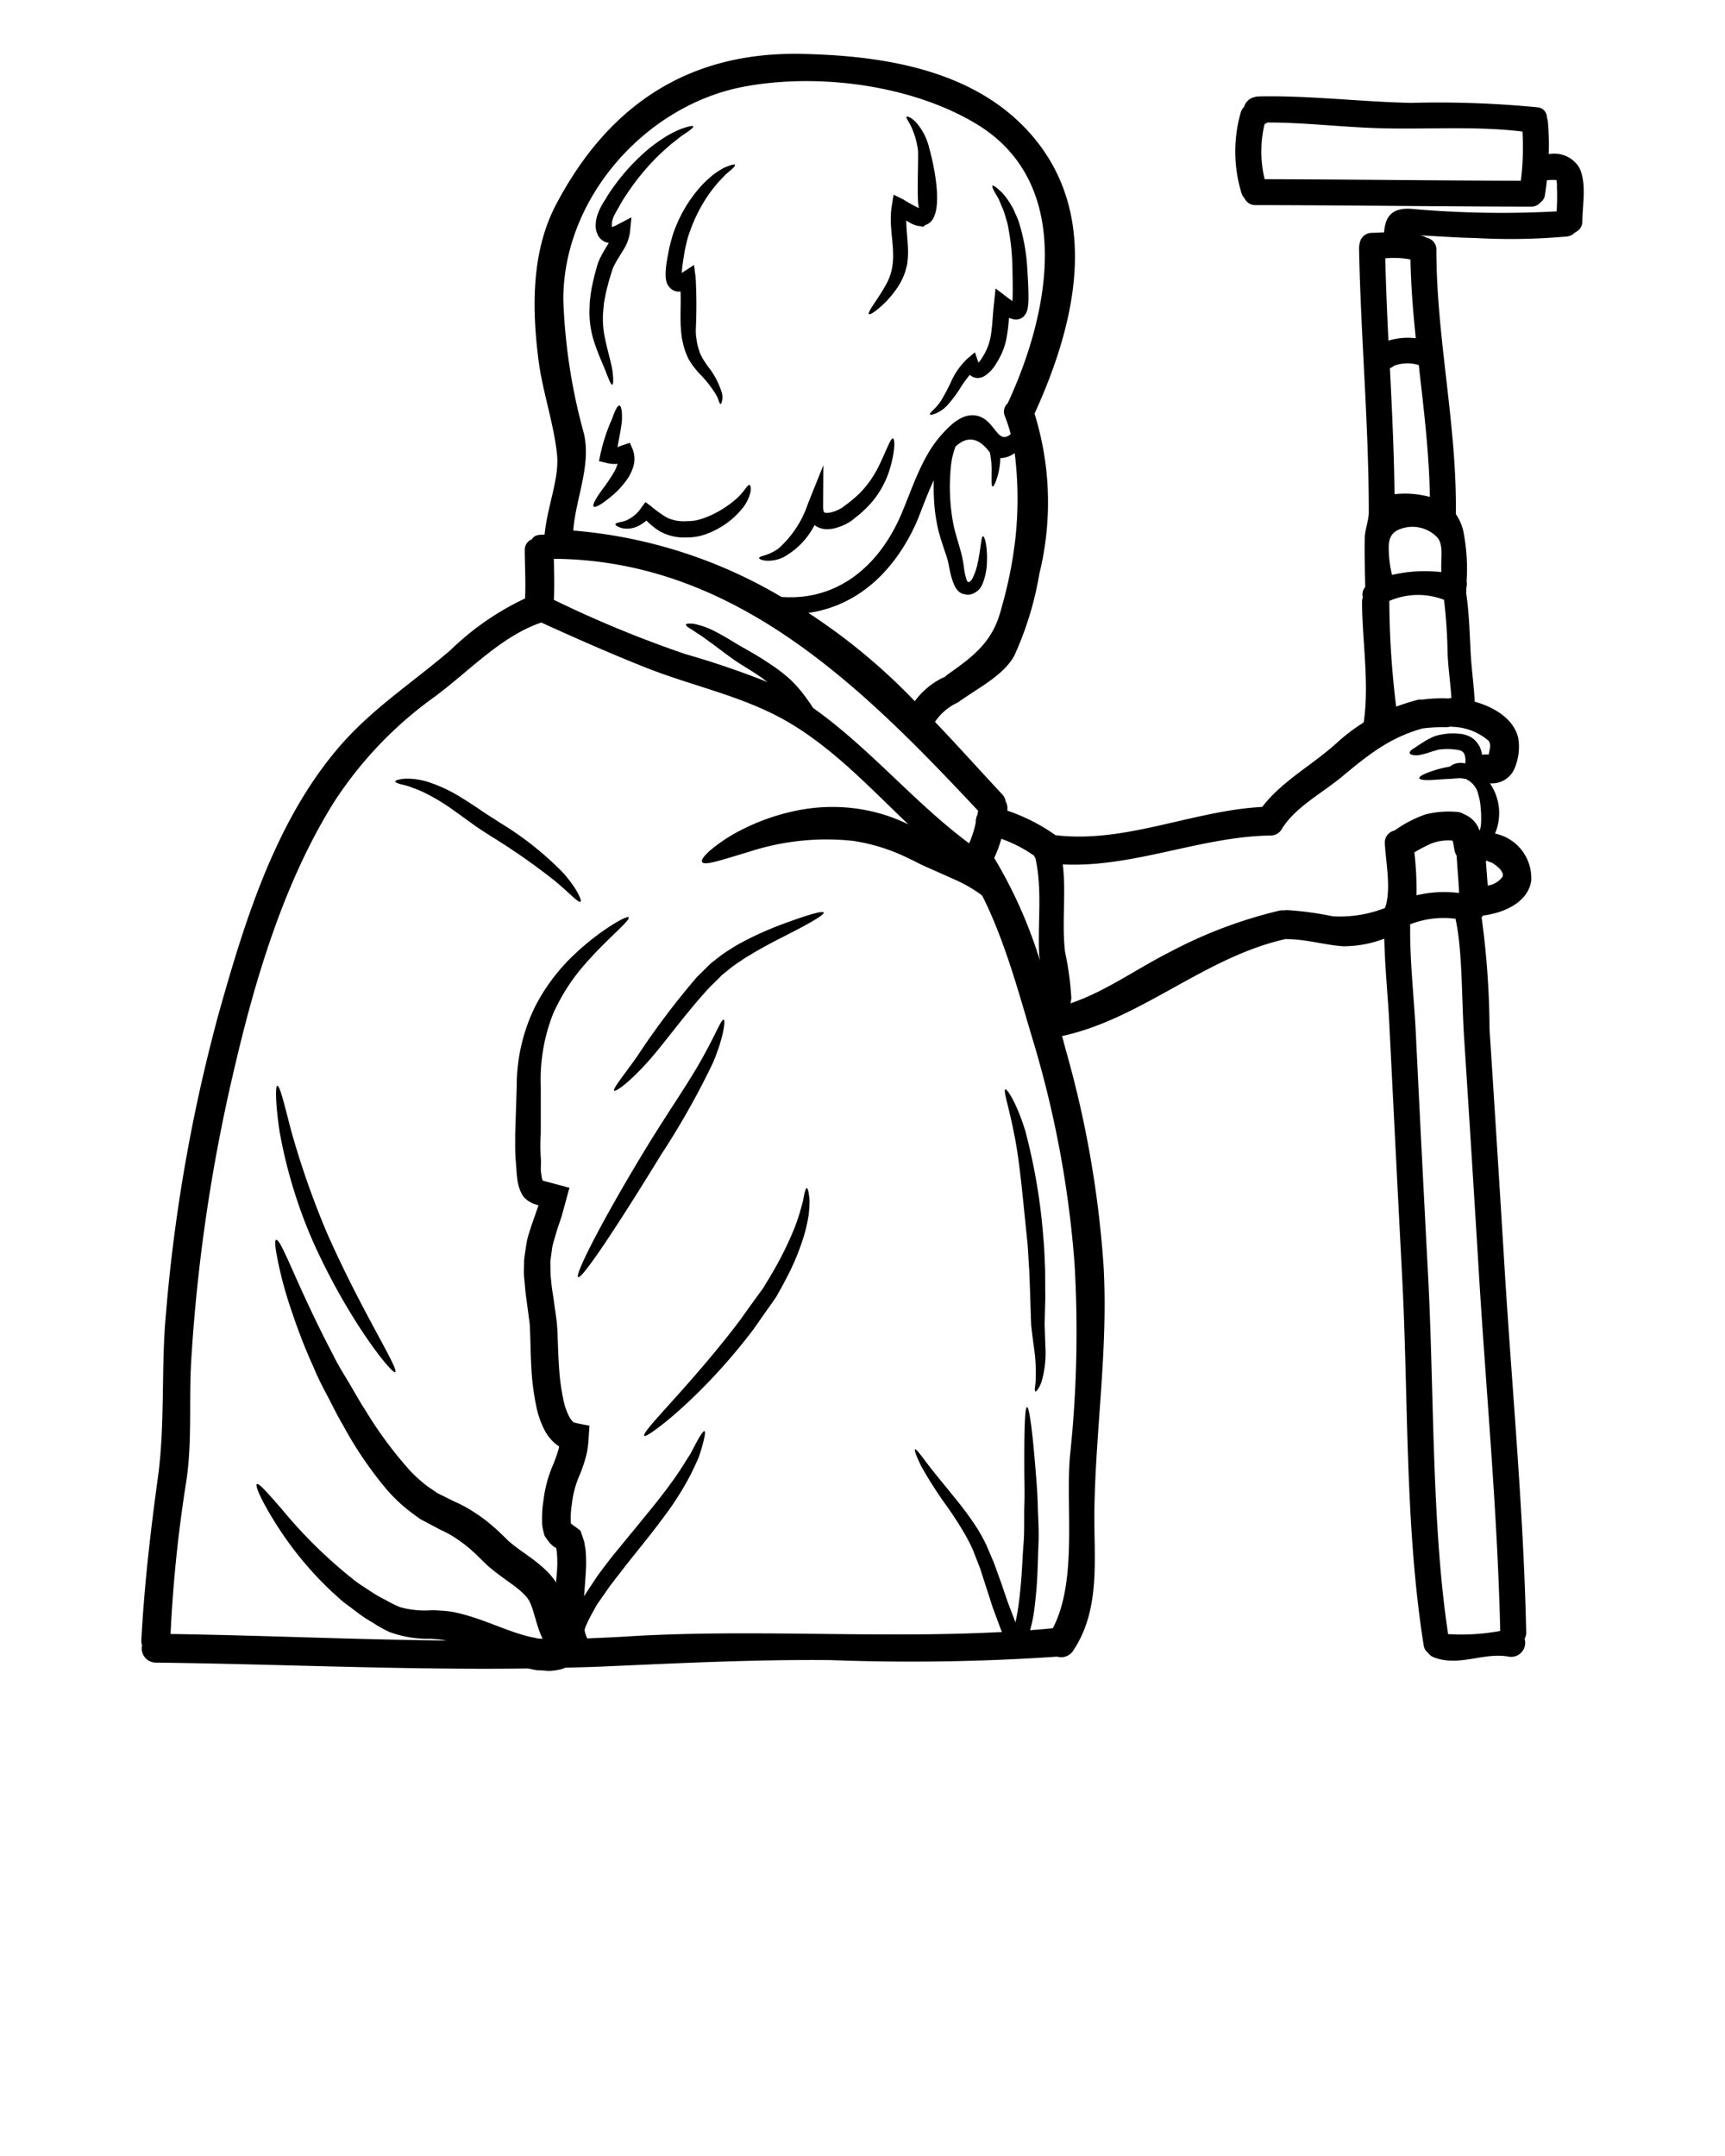 <svg xmlns="http://www.w3.org/2000/svg" viewBox="0 0 128 160" x="0px" y="0px"><g><path d="M117.2,12.464c.543,1.157.229,2.707.214,3.943a.86.86,0,0,1-.528.829.985.985,0,0,1-.615.314,46.7,46.7,0,0,1-6.786.114c-1.286-.021-2.565-.121-3.858-.185l-.243-.022a2.716,2.716,0,0,1,.314.1c.065.029.122.057.186.093a.885.885,0,0,1,.7.9c0,6.551,1.536,13.016,1.443,19.6a3.692,3.692,0,0,1,.565,1.314,14.42,14.42,0,0,1,.235,3.672,1,1,0,0,1-.014.436c-.007.128-.014.264-.014.4,0,.014-.007.021-.007.028.221,1.486.257,2.958.335,4.451.065,1.207.243,2.415.3,3.622,1.45.4,2.886,1.271,3.229,2.679a4.07,4.07,0,0,1-.351,2.443,1.823,1.823,0,0,1-1.75.936,3.892,3.892,0,0,1,.379,3.729,3.372,3.372,0,0,1,2.686,3.5c-.236,1.629-2.065,2.4-3.586,2.586a1,1,0,0,1-.093.143,63.066,63.066,0,0,1,.586,8.28q.578,8.894,1.121,17.8c.55,8.959,1.408,17.974,1.6,26.954a.853.853,0,0,1-.121.486,1.04,1.04,0,0,1-1.157,1.336c-1.879-.35-3.644.757-5.537.064a1.017,1.017,0,0,1-.486-.371.8.8,0,0,1-.307-.543c-1.414-8.916-1.121-18.4-1.6-27.4q-.482-9.3-.943-18.6c-.1-2.107-.336-4.286-.379-6.436a8.477,8.477,0,0,1-3.071.564c-1.393-.1-2.751-.528-4.151-.528-.036,0-.064-.008-.093-.008C89.4,71.021,84.7,75.615,78.808,76.887c.122.442.236.892.357,1.321A77.672,77.672,0,0,1,81.88,93.825c.364,6.122-.564,12.037-.672,18.131-.064,3.579.522,7.4-1.571,10.537a1.062,1.062,0,0,1-1.193.45,159.994,159.994,0,0,1-16.767.257c-5.593-.057-11.123.221-16.7.464-1.014.05-2.022.072-3.036.1a.024.024,0,0,1-.014.007,2.427,2.427,0,0,1-.386.129l-.314.057c-.1.014-.179.022-.272.029l-.064.007h-.036l-.014.007H40.7l-.1-.007c-.264-.022-.536-.036-.8-.05-.207-.036-.407-.079-.615-.122-9.208.122-18.416-.328-27.625-.435a1.055,1.055,0,0,1-1.021-1.279,1.114,1.114,0,0,1-.05-.393c.214-4.065.678-8.044,1.228-12.073.55-4.008.222-8.137.6-12.18A123.531,123.531,0,0,1,16.2,75.322c1.921-6.844,4.193-14.288,8.887-19.8,2.507-2.937,5.457-4.8,8.336-7.273a20.472,20.472,0,0,1,5.537-3.836c.057-1.207-.014-2.365-.022-3.579a.829.829,0,0,1,.536-.815c.165-.3.465-.342.893-.342h.043c.207-2.144,1.107-4.172.922-5.951-.236-2.286-1.065-4.651-1.365-6.937-.493-3.829-.564-8.051,1.279-11.58,3.865-7.372,9.808-11.38,18.231-11.209,6.251.129,13.18,1.229,17.345,6.351,4.887,6.015,2.843,14-.057,20.346a22.167,22.167,0,0,1,.357,11.887,24.18,24.18,0,0,1-1.857,6.072c-.765,1.422-2.615,2.365-3.872,3.258a1.179,1.179,0,0,1-.129.071.744.744,0,0,1-.228.165,4.083,4.083,0,0,0-1.643,1.4c0,.007-.008.014-.015.021,1.7,1.779,3.336,3.608,4.965,5.351a.993.993,0,0,1,.279.543,1.067,1.067,0,0,1,.121.693,13.965,13.965,0,0,1,3.436,1.721.635.635,0,0,1,.129.1c5.172.635,10.251-1.836,15.352-2.094,1.45-1.907,3.743-3.129,5.508-4.729a13.807,13.807,0,0,1,2.022-1.543c.435-2.907-.122-6.151-.122-8.937a1.3,1.3,0,0,1,.057-.35.847.847,0,0,1,.179-.764c-.021-1.208-.064-2.415-.036-3.629.015-.622.3-1.336.3-1.922,0-6.558-.6-13.045-.721-19.588a1.239,1.239,0,0,1,.036-.3.916.916,0,0,1,.921-.843c.3-.008.6-.022.9-.036.079-1.122.536-1.822,1.958-1.75a75.513,75.513,0,0,0,10.844.193,17.174,17.174,0,0,0,.021-1.829,2.063,2.063,0,0,0-.035-.493,3.283,3.283,0,0,0-.65.007h-.058c-.042.357-.085.721-.142,1.079a.8.8,0,0,1-.329.564.888.888,0,0,1-.722.322c-6.8-.008-13.609-.108-20.417-.115a.885.885,0,0,1-.828-.507.978.978,0,0,1-.222-.379,10.566,10.566,0,0,1-.057-5.993,1.027,1.027,0,0,1,.257-.422,1,1,0,0,1,.736-.707,1.163,1.163,0,0,1,.293-.057c3.765-.086,7.594.4,11.373.478a75.994,75.994,0,0,1,9.365.329.75.75,0,0,1,.693.764.925.925,0,0,1,.072.286,19.747,19.747,0,0,1,.064,2.429A2.161,2.161,0,0,1,117.2,12.464Zm-4.351.95a19.459,19.459,0,0,0,.122-3.651c-3.479-.428-7.165-.143-10.659-.25-2.75-.078-5.522-.428-8.272-.421a1.271,1.271,0,0,1-.207.121,8.762,8.762,0,0,0,.007,4.086C100.175,13.314,106.512,13.4,112.848,13.414Zm-1.364,51.664c.107-.2-.071-.472-.222-.622a2.419,2.419,0,0,0-.571-.435c-.086-.043-.421-.115-.307-.165l-.129.043c.043.607.093,1.215.136,1.822A1.654,1.654,0,0,0,111.484,65.078Zm-.164,55.957c-.2-8.715-1.022-17.452-1.558-26.153q-.546-8.981-1.128-17.967c-.172-2.65-.122-6.436-.615-8.637a.449.449,0,0,1-.007-.093,6.8,6.8,0,0,0-3.372.408c-.043,2.664.286,5.407.415,8.043q.438,9.035.914,18.053c.45,8.551.257,18.545,1.486,26.582A15.759,15.759,0,0,0,111.32,121.035ZM110.5,55.827c.057-.279.15-.608-.043-.851a4.24,4.24,0,0,0-2.664-1.035l-.165-.022a1.261,1.261,0,0,1-.343.05,11.4,11.4,0,0,0-1.7.086h-.014c-2.486.693-4.058,1.979-6.022,3.608-1.358,1.128-3.294,2.171-4.287,3.636a1.04,1.04,0,0,1-.078.093.983.983,0,0,1-.936.614c-5.151.079-10.18,2.4-15.388,2.143.264,2.172-.086,4.315.172,6.508a22.284,22.284,0,0,1,.464,3.4,1.853,1.853,0,0,1-.072.407c2.629-.893,4.844-2.529,7.373-3.808a34.078,34.078,0,0,1,8.151-3.079,1.147,1.147,0,0,1,.343-.014.988.988,0,0,1,.207-.022A23.5,23.5,0,0,1,98.889,68a9.171,9.171,0,0,0,3.879-.615,1.8,1.8,0,0,1,.072-.207c.364-1.4,0-3.129-.079-4.551a.917.917,0,0,1,.722-.993,8.975,8.975,0,0,1,2.286-1.193,7.037,7.037,0,0,1,2.286-.192,1.056,1.056,0,0,1,.543.157,2.025,2.025,0,0,1,1.171,1.178c.008.015.015.036.022.05.007-.014.021-.035.028-.05a2.339,2.339,0,0,0,.079-.464,7.9,7.9,0,0,0-.029-1.164,4.03,4.03,0,0,0-.171-.972,1.611,1.611,0,0,0-.807-1.107l-.122-.072-.143-.014a1.863,1.863,0,0,0-.285-.043c-.236.015-.45.029-.658.05-.807.029-1.414.1-1.793.093s-.557-.057-.571-.143.128-.2.478-.35a8.459,8.459,0,0,1,1.786-.507,1.262,1.262,0,0,1,1.143-.229,1.466,1.466,0,0,0-.064-.7c-.136-.235-.236-.285-.714-.343a4.494,4.494,0,0,0-1.022-.007,1.209,1.209,0,0,0-.4.086,3.7,3.7,0,0,0-.371.107,5.184,5.184,0,0,1-.672.193,1.42,1.42,0,0,1-.5.05c-.264-.021-.371-.086-.379-.171s.086-.2.265-.315a4.083,4.083,0,0,0,.35-.236c.157-.092.336-.214.557-.35a3.6,3.6,0,0,1,.407-.214,1.932,1.932,0,0,1,.529-.2,4.866,4.866,0,0,1,1.329-.129c.121.015.25.022.378.029a2.765,2.765,0,0,1,.5.136,1.581,1.581,0,0,1,.5.314,2.239,2.239,0,0,1,.372.486,2.96,2.96,0,0,1,.193.621.886.886,0,0,1,.243-.028c.085.007.164,0,.243,0A1.611,1.611,0,0,0,110.5,55.827Zm-2.236,10.444v-.157c-.043-.879-.128-1.751-.179-2.622a1.077,1.077,0,0,1-.135-.307c-.065-.265-.086-.536-.165-.8a3.429,3.429,0,0,0-1.643.242,11.875,11.875,0,0,0-1.193.629,23.661,23.661,0,0,1,.158,3.186A8.874,8.874,0,0,1,108.262,66.271Zm-.821-14.431a.985.985,0,0,1,.257-.035c-.072-1.122-.243-2.236-.286-3.358a38.4,38.4,0,0,0-.264-3.936,5.357,5.357,0,0,0-4.058.085,65.583,65.583,0,0,0,.507,7.844c.486-.178.993-.343,1.529-.485a.956.956,0,0,1,.421-.029c.015-.007.022-.007.036-.014a11.4,11.4,0,0,1,1.7-.086A1.2,1.2,0,0,1,107.441,51.84ZM106.948,41.8c.007-.571.121-1.479-.315-1.936a2.561,2.561,0,0,0-2.279-.729c-.964.2-1.328.6-1.307,1.594a8.846,8.846,0,0,0,.243,1.935,10.881,10.881,0,0,1,3.665-.207C106.948,42.232,106.94,42.018,106.948,41.8ZM105.5,36.745q.312.054.6.129c-.05-3.279-.458-6.529-.822-9.78a2.831,2.831,0,0,0-1.836.05,1.136,1.136,0,0,1-.307.186c.157,3.115.307,6.222.343,9.344A6.849,6.849,0,0,1,105.5,36.745ZM103.026,25.28a4.96,4.96,0,0,1,2.029-.179c-.2-1.943-.358-3.886-.393-5.844a6.545,6.545,0,0,0-1.872-.085C102.84,21.208,102.926,23.251,103.026,25.28ZM79.394,108.062a87.046,87.046,0,0,0,.343-14.237,77.528,77.528,0,0,0-2.993-16.3c-1.072-3.543-2.122-7.608-3.858-11.051-.043-.036-.086-.071-.136-.114a10.878,10.878,0,0,0-2.036-1.143c-.478-.215-1.007-.45-1.571-.7-.293-.129-.586-.258-.922-.422-.157-.078-.321-.164-.479-.243-.143-.071-.293-.136-.435-.207a13.912,13.912,0,0,0-4.015-1.243,18.493,18.493,0,0,0-7.744.822c-1.986.585-3.279,1.05-3.451.742-.078-.142.136-.442.6-.857a11.926,11.926,0,0,1,2.208-1.464,15.879,15.879,0,0,1,3.736-1.386,13.323,13.323,0,0,1,4.987-.243,12.784,12.784,0,0,1,3.779,1.164c-2.872-2.729-5.587-5.665-9.023-7.651C55.1,51.64,51.4,50.926,47.911,49.54,45.3,48.5,42.725,47.368,40.167,46.2c-2.964.993-5.408,3.657-7.915,5.508a28.982,28.982,0,0,0-7.53,7.915c-3.686,5.944-5.808,13.087-7.379,19.867a127.5,127.5,0,0,0-3.158,21.546c-.178,3.05.1,6.15-.407,9.179a102.632,102.632,0,0,0-1.122,11.045c6.823.107,13.652.414,20.482.486-.107-.015-.45-.079-.608-.086-.2-.014-.378-.036-.621-.043a8.28,8.28,0,0,1-3.022-.507,10.039,10.039,0,0,1-1.229-.693,9.859,9.859,0,0,1-1.064-.693q-.525-.4-1.029-.772c-.328-.257-.607-.535-.9-.793a25.67,25.67,0,0,1-4.522-5.615c-.871-1.443-1.214-2.321-1.086-2.407.15-.093.765.607,1.85,1.857a35.477,35.477,0,0,0,4.873,4.865c.278.214.557.465.864.672s.607.4.922.607a8.807,8.807,0,0,0,1.05.6,8.828,8.828,0,0,0,1.043.522,6.742,6.742,0,0,0,2.321.242c.229-.007.508.008.786.029a7.62,7.62,0,0,1,.8.086,13.149,13.149,0,0,1,1.551.407c1,.321,1.936.721,2.864,1.043a13.07,13.07,0,0,0,1.358.407c.192.036.385.079.578.122l.343.021c-.1-.236-.214-.493-.293-.736-.207-.607-.336-1.143-.493-1.6l-.114-.293-.043-.086-.014-.043-.05-.085-.107-.165-.022-.028-.043-.05a1.762,1.762,0,0,0-.2-.222c-.621-.635-1.621-1.2-2.564-2.007l-.079-.064-.15-.136-.143-.143-.286-.279c-.185-.178-.378-.385-.564-.535a8.715,8.715,0,0,0-1.107-.879,7.6,7.6,0,0,0-1.286-.729l-1.472-.778a15.912,15.912,0,0,1-1.357-1.036,12.479,12.479,0,0,1-1.15-1.15,28.419,28.419,0,0,1-3.258-4.787c-.457-.764-.828-1.55-1.214-2.279a23.293,23.293,0,0,1-1.029-2.143,40.428,40.428,0,0,1-1.493-3.807,30.093,30.093,0,0,1-.879-2.937c-.385-1.628-.521-2.557-.364-2.607.371-.136,1.543,3.429,4.265,8.6.314.657.729,1.307,1.136,1.993s.807,1.415,1.278,2.136a29.381,29.381,0,0,0,3.194,4.322,9.366,9.366,0,0,0,.986.936c.335.307.728.522,1.093.8.428.207.864.429,1.307.643a9.541,9.541,0,0,1,1.486.815,10.8,10.8,0,0,1,1.45,1.107c.243.193.422.393.636.586l.307.3.15.15.029.021.057.043c.736.643,1.736,1.172,2.729,2.143a3.608,3.608,0,0,1,.371.414l.086.108.05.057.007.007.05.071.014.022.093.15c.022-.293.05-.586.072-.865.064-.843-.029-1.943-.136-1.714a4.537,4.537,0,0,1-.4-.343c-.129-.186-.279-.364-.393-.557-.057-.215-.121-.457-.15-.636a2.191,2.191,0,0,1-.029-.457,7.923,7.923,0,0,1,.093-1.443V111.4l.015-.093a9.466,9.466,0,0,1,.75-2.7c.15-.386.278-.75.371-1.086.05-.236.036-.143.036-.171v-.007l-.014-.015-.065-.035-.25-.193a3.445,3.445,0,0,1-.693-.858,6.641,6.641,0,0,1-.628-1.664,18.313,18.313,0,0,1-.408-3.036c-.057-.965-.064-1.908-.1-2.772-.007-.229-.014-.393-.035-.607l-.086-.636-.172-1.286c-.064-.421-.085-.886-.135-1.321s-.015-.915-.015-1.358c.043-.457.122-.907.193-1.357s.229-.822.343-1.229c.179-.5.343-.986.515-1.464.05-.093-.043-.065-.079-.093l-.043-.015-.2-.064a1.006,1.006,0,0,1-.221-.107A1.391,1.391,0,0,1,39,88.96a1.149,1.149,0,0,1-.293-.379,3.106,3.106,0,0,1-.279-.807c-.043-.222-.05-.386-.078-.579-.029-.357-.05-.707-.079-1.057-.064-.693-.036-1.35-.043-1.993.043-1.258.079-2.436.115-3.544a13.308,13.308,0,0,1,1.4-5.972,14.187,14.187,0,0,1,2.672-3.6A18.891,18.891,0,0,1,44.7,69.121c1.25-.871,1.878-1.136,1.95-1.043.078.114-.386.579-1.465,1.608-.528.521-1.193,1.185-1.95,2.064a14.577,14.577,0,0,0-2.186,3.465,13.292,13.292,0,0,0-.922,5.386v3.544a13.6,13.6,0,0,0,.008,1.871c.028.315-.029.629.007.958l.064.443c.022.064.043.164.05.164a.116.116,0,0,0,.064.05c.179.05.358.093.543.143l.972.257.243.071c.064.029.228.007.157.115L42.1,88.7c-.086.322-.171.65-.264.979l-.136.493a1.548,1.548,0,0,1-.05.178l-.05.136c-.114.35-.257.736-.35,1.079s-.221.7-.279,1.043c-.042.35-.1.693-.135,1.05.014.372,0,.729.035,1.122s.072.778.143,1.2.122.857.186,1.293c.029.221.064.45.093.678s.05.508.064.729c.043.929.057,1.822.122,2.736a16.169,16.169,0,0,0,.371,2.665,4.569,4.569,0,0,0,.422,1.114,1.648,1.648,0,0,0,.25.322.15.15,0,0,1,.057.043l.321.078c.25.057.593.115.843.165-.028.392-.057.785-.085,1.185a6.2,6.2,0,0,1-.165,1.051,11.241,11.241,0,0,1-.436,1.321,7.44,7.44,0,0,0-.614,2.179l-.007.029-.007.085a6.416,6.416,0,0,0-.079,1.143c.007.072-.007.215.015.229.007.029.007.036,0,.036H42.36l.008.007a.683.683,0,0,1,.128.1c.157.114.286.2.486.357.107.05.128.171.164.279l.114.328c.029.107.079.236.1.322l.035.228c.022.143.057.293.065.429a10.887,10.887,0,0,1,.007,1.593c-.036.6-.086,1.186-.129,1.757.314-.485.643-.978.979-1.486.364-.507.757-1.014,1.157-1.528,1.014-1.236,1.979-2.408,2.85-3.479s1.6-2.051,2.158-2.894c.271-.428.514-.821.736-1.157.193-.371.364-.686.5-.95.286-.514.478-.786.557-.757s.029.364-.121.936c-.079.285-.172.628-.315,1.021-.171.393-.378.836-.621,1.322a22.154,22.154,0,0,1-2.015,3.157c-.829,1.129-1.8,2.308-2.786,3.551-.386.5-.764.993-1.136,1.471-.343.493-.678.972-1,1.436-.271.5-.543.958-.729,1.386a2.9,2.9,0,0,0-.178.479,2.738,2.738,0,0,0,.2.621c.929-.042,1.857-.078,2.786-.135,9.294-.593,18.7.157,27.989-.343-.035-.079-.071-.15-.092-.215-.2-.535-.393-1.064-.586-1.578-.329-1.022-.65-2.008-.95-2.944-.186-.464-.358-.914-.529-1.357-.164-.364-.379-.786-.586-1.15-.428-.743-.879-1.422-1.307-2.036a29.629,29.629,0,0,1-1.943-3.029c-.379-.764-.522-1.207-.457-1.25s.364.336.864,1.007,1.272,1.586,2.222,2.765a23.9,23.9,0,0,1,1.478,2.021,13.062,13.062,0,0,1,.708,1.272c.185.429.378.879.571,1.336.179.479.35.971.536,1.479q.246.727.514,1.5c.179.479.372.971.558,1.464.085-.357.15-.75.207-1.128.078-.543.135-1.079.185-1.615.1-1.036.129-2.114.208-3.093.078-1,.028-1.922.057-2.8s.007-1.693,0-2.443c-.015-3.007.028-4.886.2-4.893s.414,1.843.65,4.858c.064.75.128,1.571.15,2.471s.1,1.872.05,2.858c-.043,1.007-.05,2.022-.136,3.143-.043.55-.1,1.107-.171,1.679a10.932,10.932,0,0,1-.315,1.543c.565-.036,1.129-.086,1.686-.143C79.965,117.335,79.065,111.848,79.394,108.062ZM77.172,71.307a4.8,4.8,0,0,1-.071-.65c-.093-2.343.243-4.672-.272-6.979a.512.512,0,0,1-.093-.172A9.981,9.981,0,0,0,74.3,62.249a8.461,8.461,0,0,1-.528,1.421A34.441,34.441,0,0,1,77.172,71.307ZM75.358,39.839a27.376,27.376,0,0,0-.065-6.215A1.884,1.884,0,0,1,74.229,34a1.027,1.027,0,0,0-.007.143,5.656,5.656,0,0,1-.172,1.1c-.164.586-.328.879-.4.865s-.078-.35-.071-.929a6.644,6.644,0,0,0-.129-1.593c0-.007,0-.007-.007-.014-.914-1.236-1.772-1.143-2.536-.436a5.61,5.61,0,0,0-.35,1.5,15.131,15.131,0,0,0-.057,2.229,14.242,14.242,0,0,0,.278,2.207c.158.686.4,1.4.572,2.065a10.388,10.388,0,0,1,.186,1.05,5.059,5.059,0,0,0,.185.829c.122.25.022.128.15.178.036.022.172-.071.279-.25a4.559,4.559,0,0,0,.407-1.214c.086-.393.136-.743.179-1.029.086-.571.114-.886.2-.9s.214.307.271.914a7.615,7.615,0,0,1,.022,1.1,4.484,4.484,0,0,1-.322,1.514,1.286,1.286,0,0,1-.9.786.909.909,0,0,1-.364,0l-.179-.043-.085-.021L71.286,44,71.271,44l-.021-.021a1.033,1.033,0,0,1-.293-.293,1.851,1.851,0,0,1-.15-.271,5.346,5.346,0,0,1-.314-1.022c-.079-.329-.122-.686-.207-.936-.208-.671-.458-1.321-.658-2.107a12.845,12.845,0,0,1-.328-2.422c-.022-.436-.022-.864-.007-1.293-.608,1.293-1.058,2.636-1.315,3.193-1.629,3.6-4.35,6.13-7.994,6.658a44.581,44.581,0,0,1,7.894,6.551A5.7,5.7,0,0,1,69.95,50.3c.057-.021.107-.042.157-.057a1.206,1.206,0,0,1,.2-.178c1.957-1.386,3.379-2.436,4-4.93A31.323,31.323,0,0,0,75.358,39.839Zm-.55-9.987c3-6.466,5.065-16.224-2.415-20.689C67.585,6.291,60.677,5.4,55.191,6.434,47.947,7.8,41.782,14.657,41.8,22.251a42.577,42.577,0,0,0,1.522,9.9c.564,2.379-.6,4.815-.786,7.222A36.057,36.057,0,0,1,57.984,44.3c4.222.308,7.272-2.357,8.887-6.122.821-1.922,1.507-4.215,2.914-5.822.665-.757,1.644-1.8,2.8-1.479,1.271.35,1.429,2.179,2.414,1.336a11.891,11.891,0,0,0-.421-1.293.836.836,0,0,1,.207-1ZM72.522,60.477c.021-.1.035-.207.057-.307-8.609-9.2-18.053-18.6-31.483-18.7.021,1.015.057,2.029,0,3.044a84.794,84.794,0,0,0,9.766,4.029,64.4,64.4,0,0,1,6.1,2.079c-.085-.065-.171-.122-.257-.186-.736-.564-1.586-1.007-2.3-1.515s-1.307-.978-1.822-1.343c-.507-.385-.929-.635-1.214-.835-.322-.179-.486-.315-.465-.393s.243-.093.608-.05a5.957,5.957,0,0,1,1.514.543c.6.3,1.265.714,1.979,1.143a26.426,26.426,0,0,1,2.386,1.457,12.481,12.481,0,0,1,1.172.914,8.437,8.437,0,0,1,.978,1.065c.307.393.565.764.8,1.121,4.179,2.958,7.48,7,11.573,10.045a7.841,7.841,0,0,0,.493-1.558A1.1,1.1,0,0,1,72.522,60.477Z"/><path d="M77.572,99.947a7.683,7.683,0,0,1-.264,2.514,2.233,2.233,0,0,1-.286.622c-.086.128-.15.193-.186.178s-.057-.1-.042-.257.057-.385.057-.65a12.471,12.471,0,0,0-.129-2.35c-.064-.5-.143-1.057-.207-1.672-.021-.614-.043-1.271-.064-1.964-.022-.672-.05-1.379-.079-2.115-.057-.721-.071-1.486-.157-2.25-.322-3.108-.557-5.922-.972-7.9-.385-1.979-.814-3.179-.643-3.258.129-.064.851,1.043,1.472,3.051a43.808,43.808,0,0,1,1.35,8c.079.793.093,1.571.129,2.321.007.743.007,1.465.014,2.151-.021.671-.036,1.307-.05,1.9C77.537,98.875,77.551,99.432,77.572,99.947Z"/><path d="M76.236,20.093c.043.672.086,1.379.079,2.136a4.49,4.49,0,0,1-.057.643,1.157,1.157,0,0,1-.2.493,1.044,1.044,0,0,1-.143.164,1.064,1.064,0,0,1-.229.129.841.841,0,0,1-.421.05,1.989,1.989,0,0,1-.393-.122c-.036.415-.072.829-.143,1.251a5.159,5.159,0,0,1-.772,2.079c0,.007-.007.007-.007.014s-.007.014-.014.021a2.676,2.676,0,0,1-.879.95.935.935,0,0,1-.5.15.856.856,0,0,1-.593-.235,9.492,9.492,0,0,0-.721,1,8.862,8.862,0,0,1-.972,1.286,2.387,2.387,0,0,1-.886.6c-.235.085-.364.1-.378.05-.057-.122.378-.35.821-1.015a14.968,14.968,0,0,0,.708-1.328A5.42,5.42,0,0,1,71.8,26.6l.543-.457.243.729a.108.108,0,0,0,.014.043,2.5,2.5,0,0,0,.379-.543l.007-.008.021-.028a4.3,4.3,0,0,0,.55-1.679c.093-.643.108-1.364.2-2.143l.008-.05.107-1.057.857.65c.136.107.271.2.393.285.007-.05.007-.1.014-.15.022-.693.007-1.385-.007-2.05a17.518,17.518,0,0,0-.343-3.407c-.036-.243-.128-.45-.178-.658a4.765,4.765,0,0,0-.193-.578c-.165-.329-.243-.643-.4-.886-.3-.486-.429-.779-.365-.829s.322.143.729.536a5.422,5.422,0,0,1,.636.879,3.445,3.445,0,0,1,.307.607,7.023,7.023,0,0,1,.286.693A14.154,14.154,0,0,1,76.236,20.093Z"/><path d="M68.943,10.956c.314,1.115,1.214,4.972-.1,5.665-.072.036-.143.072-.215.1l-.057.05c-.057.007.114.05-.129.05a.314.314,0,0,1-.078-.028.679.679,0,0,1-.15-.015,2.558,2.558,0,0,1-.264-.057,1.916,1.916,0,0,1-.343-.143,2.375,2.375,0,0,1-.243-.142,1.035,1.035,0,0,1-.115-.072c0,.757.129,1.565.129,2.358a6.6,6.6,0,0,1-.057.835l-.007.05-.015.079-.007.021-.021.086-.05.179a2.842,2.842,0,0,1-.107.35,4.878,4.878,0,0,1-.686,1.25,7.268,7.268,0,0,1-1.322,1.393c-.35.279-.571.4-.628.343s.057-.279.293-.643.607-.879.964-1.529c1.129-1.979.071-3.815.45-5.929l.121-.757.679.328a11.738,11.738,0,0,0,1.229.679c-.222-.072-.043-3.894-.1-4.322a5.9,5.9,0,0,0-.529-1.793c-.186-.372-.386-.622-.307-.679.057-.036.307.021.686.407A4.4,4.4,0,0,1,68.943,10.956Z"/><path d="M66.264,32.538c.142.028.178.95-.279,2.4a6.907,6.907,0,0,1-1.314,2.35,8.308,8.308,0,0,1-1.158,1.093c-.121.093-.164.143-.343.272-.135.086-.271.171-.407.243a4.042,4.042,0,0,1-.921.328,2.338,2.338,0,0,1-.686.036,1.5,1.5,0,0,1-.715-.293,5.653,5.653,0,0,1-2.286,2.372,2.545,2.545,0,0,1-1.371.264c-.307-.043-.457-.128-.457-.193s.164-.128.45-.207a3.536,3.536,0,0,0,1-.507,7.73,7.73,0,0,0,2.179-3.329l1.143-2.85-.022,3.1c0,.236.057.421.093.407,0,.029.193.064.436.014a2.934,2.934,0,0,0,.614-.214,2.78,2.78,0,0,0,.286-.164c.036-.022.193-.143.279-.207a9.082,9.082,0,0,0,1.064-.908,7.715,7.715,0,0,0,1.35-1.936C65.806,33.366,66.085,32.495,66.264,32.538Z"/><path d="M61.12,67.721c.071.15-.95.757-2.629,1.607-.829.429-1.829.922-2.857,1.558-.272.15-.522.321-.772.493a7.888,7.888,0,0,0-.771.564l-.4.321c-.05.043-.164.122-.164.143l-.178.179c-.236.236-.486.479-.729.721-1.893,2.058-3.379,4.215-4.672,5.623-1.307,1.443-2.258,2.1-2.365,2.007-.143-.121.636-1.043,1.693-2.536a57.483,57.483,0,0,1,4.465-5.922c.265-.257.529-.515.786-.772l.193-.185a1.754,1.754,0,0,1,.236-.193l.4-.315a9.336,9.336,0,0,1,.857-.585,9.432,9.432,0,0,1,.864-.508,24.115,24.115,0,0,1,3.072-1.371C59.927,67.892,61.049,67.571,61.12,67.721Z"/><path d="M60.07,89.06a9.546,9.546,0,0,1-.064,1.085,11.872,11.872,0,0,1-.3,1.393,17.52,17.52,0,0,1-1.386,3.38c-.158.307-.322.614-.5.928-.1.165-.143.279-.293.5-.107.15-.207.3-.315.45-.421.593-.857,1.215-1.3,1.851-3.829,5.072-7.937,8.115-8.1,7.915-.286-.286,3.436-3.736,7.115-8.608.45-.636.893-1.251,1.322-1.843.107-.15.214-.293.321-.436.058-.072.179-.286.258-.415.185-.292.357-.585.521-.871A25.16,25.16,0,0,0,58.9,91.26c.186-.45.322-.879.443-1.25.093-.372.2-.686.257-.965.093-.557.186-.871.265-.871S60.02,88.488,60.07,89.06Z"/><path d="M55.612,35.988c.072.014.136.207.072.543a2.991,2.991,0,0,1-.65,1.257,5.925,5.925,0,0,1-1.565,1.336,6.028,6.028,0,0,1-1.122.529,3.972,3.972,0,0,1-1.364.229,3.676,3.676,0,0,1-2.029-.458,5.079,5.079,0,0,1-.986-.793,3.406,3.406,0,0,1-.578.393,1.932,1.932,0,0,1-.972.207,1.375,1.375,0,0,1-.579-.157c-.114-.057-.178-.114-.171-.164s.079-.1.207-.129.307-.071.493-.121a2.543,2.543,0,0,0,1.257-1.043l.272-.357.428.321a8.351,8.351,0,0,0,1.186.843,2.9,2.9,0,0,0,1.443.25,3.257,3.257,0,0,0,1.029-.143,6.1,6.1,0,0,0,.95-.378,7.693,7.693,0,0,0,1.493-.958C55.219,36.567,55.434,35.967,55.612,35.988Z"/><path d="M54.541,12.235c.035.071-.172.286-.579.614-.2.165-.386.4-.629.636-.228.264-.486.586-.743.943a11.481,11.481,0,0,0-1.407,2.779,5.8,5.8,0,0,0-.25.85c-.071.286-.136.593-.186.936s-.107.65-.136.972c-.007.1-.014.192-.014.292l.122-.085.778-.507.122.935a37.985,37.985,0,0,1,.007,3.937c.007.142.014.278.021.414.022.129.043.25.057.379a3.739,3.739,0,0,0,.186.707l.05.171.065.136c.057.107.114.236.171.321.121.179.221.351.357.536a5.763,5.763,0,0,1,1.029,1.951,1.211,1.211,0,0,1,.007.621c-.029.143-.064.207-.1.207s-.086-.078-.129-.2a2.142,2.142,0,0,0-.207-.486,8.511,8.511,0,0,0-1.25-1.586c-.15-.157-.314-.371-.486-.585-.085-.115-.135-.215-.207-.322-.043-.071-.05-.071-.121-.2l-.086-.2a4.635,4.635,0,0,1-.286-.857c-.036-.15-.071-.307-.1-.457s-.036-.315-.057-.472c-.093-.993,0-2-.043-2.986a1.92,1.92,0,0,1-.2.014.9.9,0,0,1-.257-.064.78.78,0,0,1-.321-.221,1.022,1.022,0,0,1-.286-.536,1.944,1.944,0,0,1-.043-.379,5.4,5.4,0,0,1,.028-.6c.043-.378.108-.729.172-1.064a9.059,9.059,0,0,1,.236-1,6.526,6.526,0,0,1,.321-.958,10.156,10.156,0,0,1,1.786-2.914,8.428,8.428,0,0,1,.95-.908,6.617,6.617,0,0,1,.843-.55C54.212,12.249,54.5,12.164,54.541,12.235Z"/><path d="M53.705,75.672c.135.022,0,1.3-.793,3.179a58.177,58.177,0,0,1-3.836,6.808c-3.165,5.172-5.887,9.294-6.173,9.116s1.965-4.544,5.137-9.737c1.607-2.622,3.164-4.844,4.1-6.566C53.1,76.772,53.519,75.622,53.705,75.672Z"/><path d="M51.44,9.377c.036.079-.228.293-.743.629-.257.164-.514.407-.85.65-.314.264-.671.586-1.05.95a17.727,17.727,0,0,0-2.329,2.858,9.547,9.547,0,0,0-.55.907c-.093.157-.179.314-.271.472-.036.078-.1.192-.115.242a1.447,1.447,0,0,0-.071.193,1.465,1.465,0,0,0-.065.415.449.449,0,0,0,.015.15,1.143,1.143,0,0,0,.357-.15l.064-.029,1.022-.536-.107,1.093a3.355,3.355,0,0,1-.529,1.386c-.214.365-.436.686-.586.986a2.606,2.606,0,0,0-.193.422c-.057.178-.114.357-.164.535-.121.365-.186.686-.279,1.022-.071.329-.135.65-.185.964-.022.315-.065.622-.072.908a6.862,6.862,0,0,0,.15,1.65c.207,1.014.486,1.864.565,2.486s.05.957-.022.971c-.093.015-.214-.3-.436-.85-.2-.557-.585-1.321-.928-2.393a7.1,7.1,0,0,1-.322-1.829c-.021-.35.007-.685.015-1.05q.052-.535.15-1.093c.078-.357.157-.75.257-1.1.05-.179.1-.357.15-.543a3.443,3.443,0,0,1,.264-.636c.186-.385.407-.714.593-1.036a.671.671,0,0,1-.164-.028,1.045,1.045,0,0,1-.543-.379,1.481,1.481,0,0,1-.265-.943,2.5,2.5,0,0,1,.136-.743,4.963,4.963,0,0,1,.586-1.136,9.249,9.249,0,0,1,.629-.957,14.982,14.982,0,0,1,2.671-2.864,12.6,12.6,0,0,1,1.243-.872,8.615,8.615,0,0,1,1.022-.514C51.069,9.377,51.4,9.306,51.44,9.377Z"/><path d="M46.932,33.309a1.977,1.977,0,0,1,.043,1.372,3.28,3.28,0,0,1-.493.964,6.581,6.581,0,0,1-1.128,1.2c-.708.579-1.172.851-1.293.751-.136-.108.157-.622.671-1.322a13,13,0,0,0,.822-1.222,2.792,2.792,0,0,0,.271-.628,2.42,2.42,0,0,1-.836-.072l-.543-.128.108-.522a13.409,13.409,0,0,1,.857-2.607c.228-.636.407-1.022.557-1,.129.028.214.435.179,1.128-.05.557-.2,1.236-.329,1.972a.261.261,0,0,0,.1-.057l.036-.015.786-.264Z"/><path d="M41.775,64.763c1.043,1.172,1.421,2.079,1.3,2.151-.157.107-.765-.593-1.893-1.536a48.939,48.939,0,0,0-4.765-3.329c-.493-.322-.95-.6-1.415-.95-.443-.315-.864-.622-1.264-.908a15.046,15.046,0,0,0-2.186-1.335,7.384,7.384,0,0,0-.879-.372,4.423,4.423,0,0,0-.7-.229c-.421-.092-.65-.185-.643-.264s.236-.15.664-.2a5.146,5.146,0,0,1,1.872.272,11.168,11.168,0,0,1,2.479,1.2c.436.264.886.564,1.329.864.414.293.921.593,1.4.915A23.543,23.543,0,0,1,41.775,64.763Z"/><polygon points="42.368 113.056 42.368 113.063 42.36 113.056 42.368 113.056"/><path d="M24.251,91.474c2.55,5.794,5.393,10.144,5.072,10.359-.222.171-3.551-3.929-6.18-9.88A36.427,36.427,0,0,1,20.75,84c-.314-2.093-.321-3.394-.178-3.422.185-.036.493,1.243,1.014,3.265A63.125,63.125,0,0,0,24.251,91.474Z"/></g></svg>